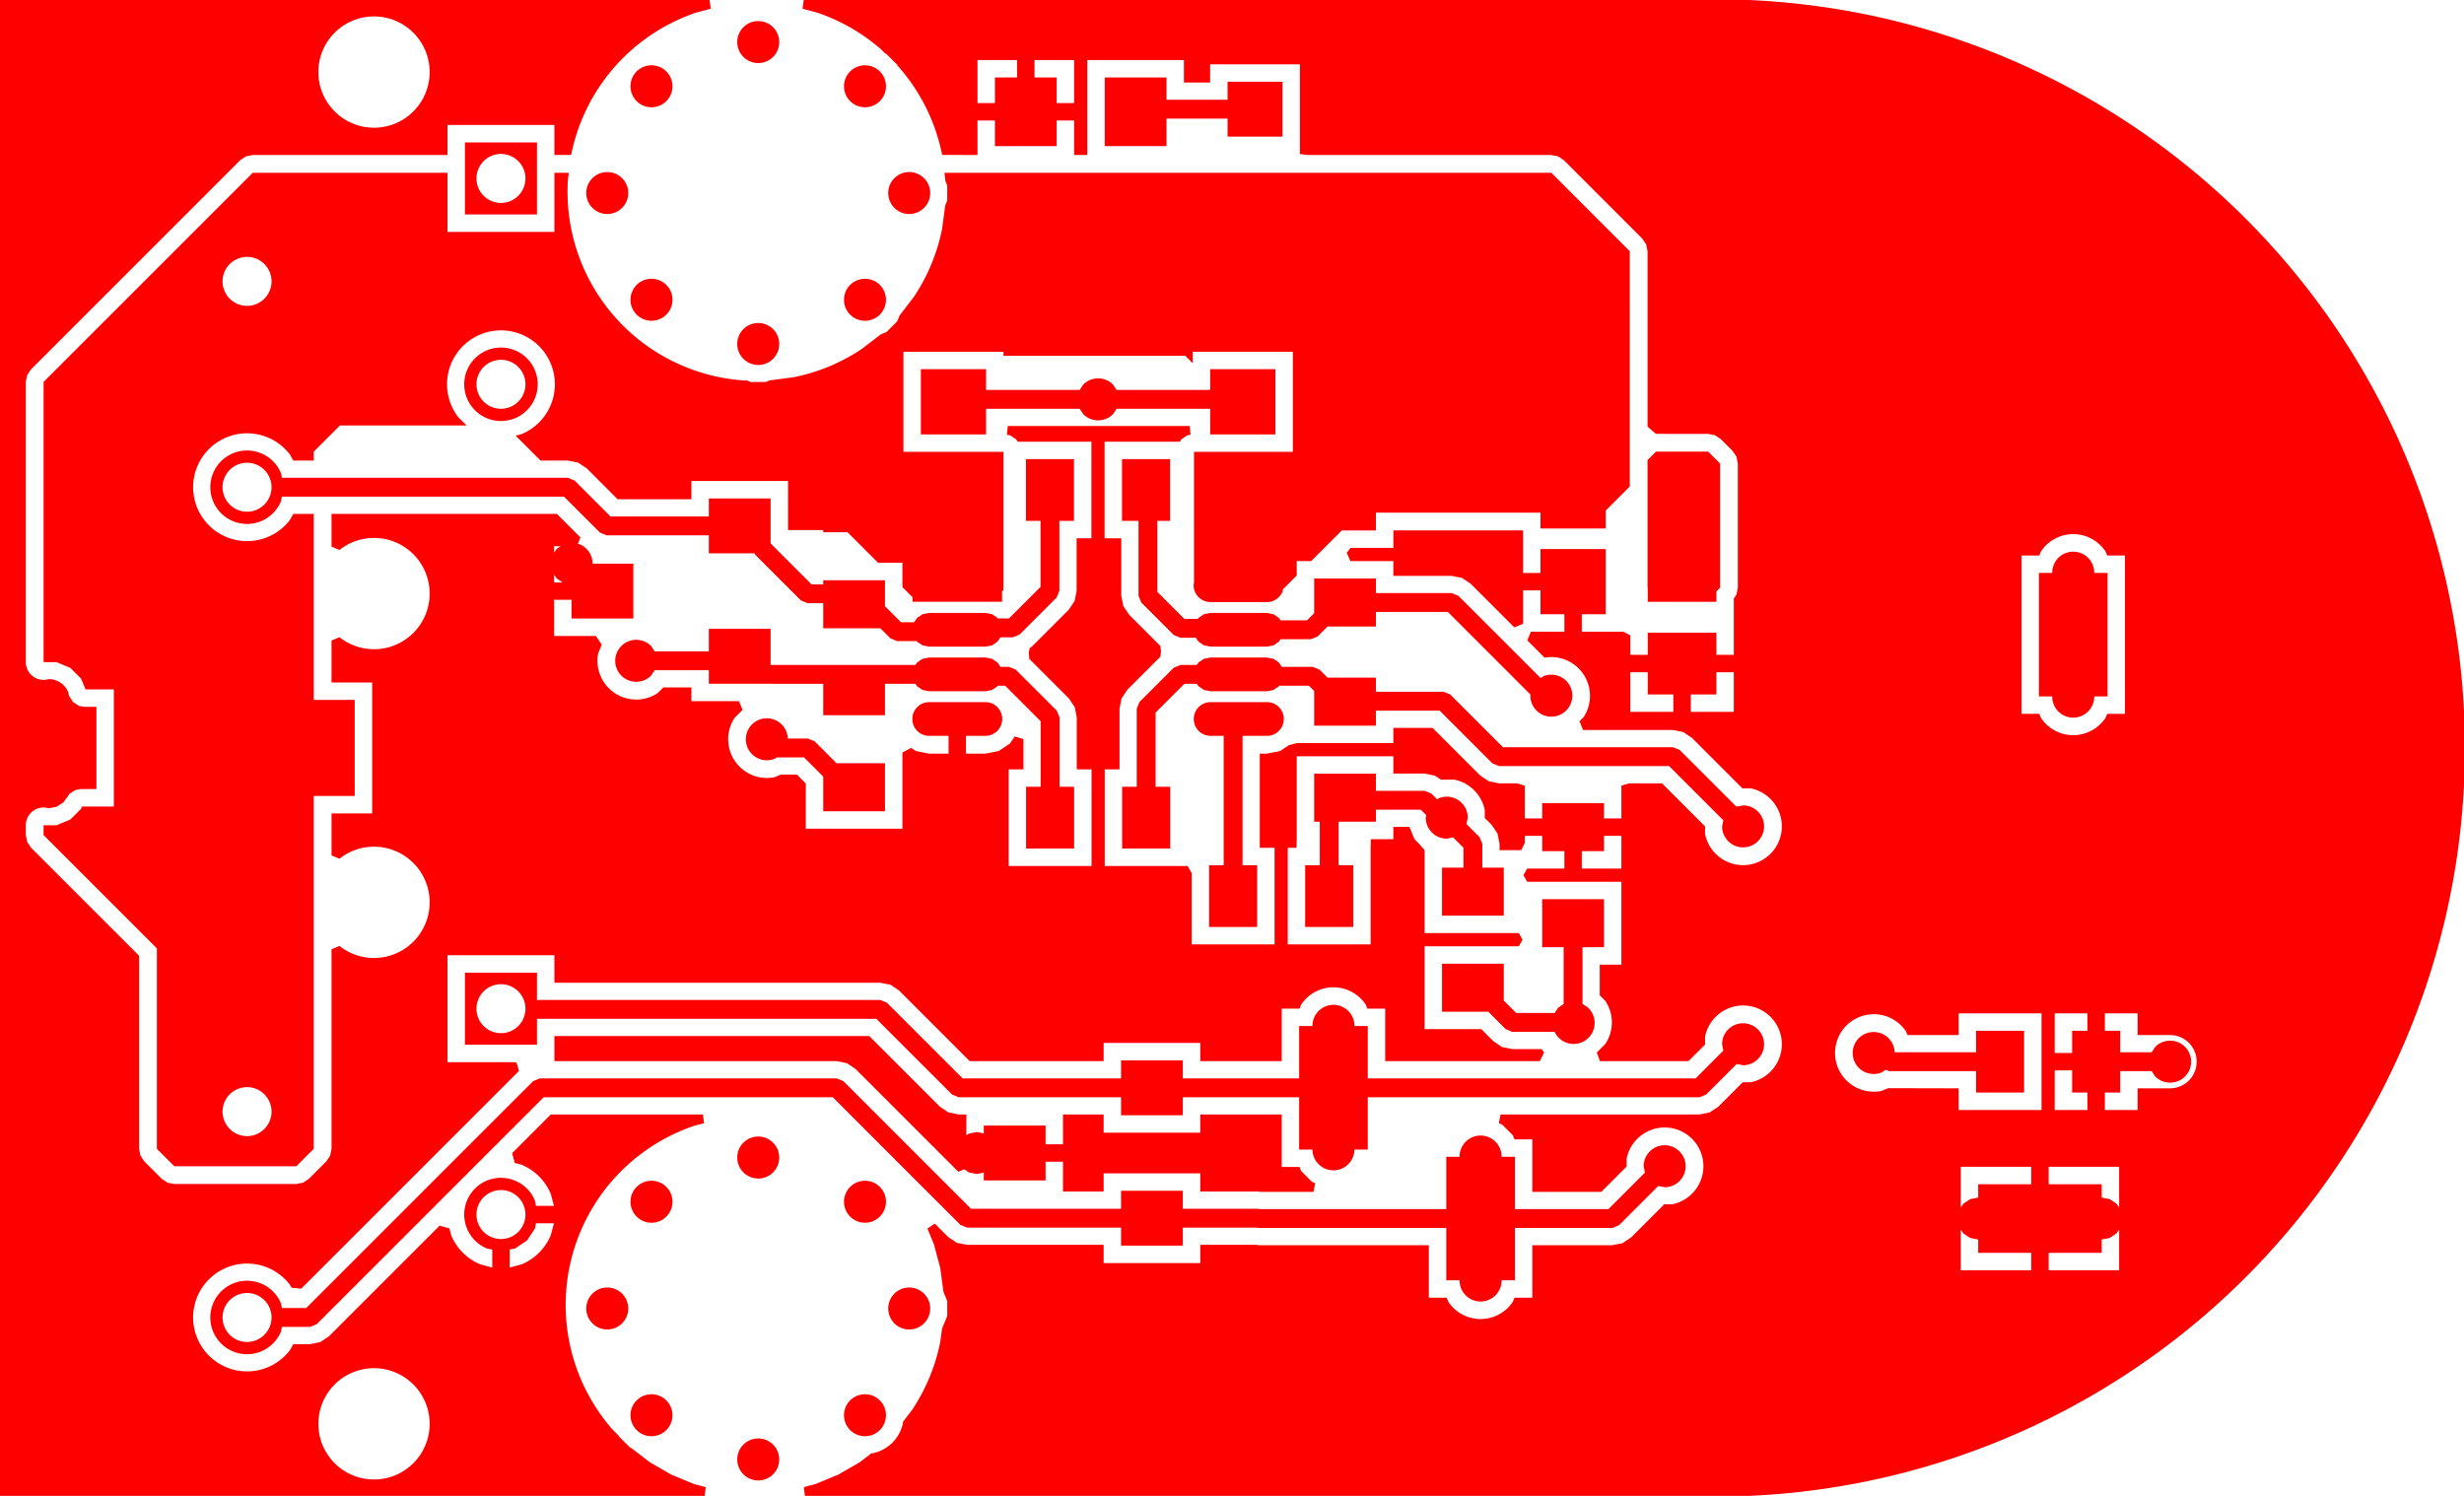 <svg width="35.905mm" height="21.8mm" viewBox="0 0 14135931 8582678"  version="1.1" xmlns="http://www.w3.org/2000/svg" xmlns:xlink="http://www.w3.org/1999/xlink">
<desc>
Origin 9055113 35433070 Bound 9055118 31141731 14135931 8582678
</desc>
<g fill-rule="evenodd" fill="rgb(255, 0, 0)" stroke="black" stroke-width="1" transform="translate(0, 8582678) scale(1, -1) translate(-9055118, -31141731)">
<path id="N" d="M 18257085.00 34289724.00 L 18134040.00 34289724.00 L 18134040.00 33964150.74 L 18165073.00 33943416.00 A 120431.73 120431.73 0 1 0 17974032.26 33804143.00 L 17731102.00 33804142.00 L 17692832.29 33819995.71 L 17593650.87 33919684.00 L 17327948.00 33919684.00 L 17327948.00 34195274.00 L 17682278.00 34195274.00 L 17682278.00 33983624.88 L 17753519.16 33912383.00 L 17974032.26 33912383.00 L 17994767.00 33943416.00 L 18025800.00 33964150.74 L 18025800.00 34289724.00 L 17902755.00 34289724.00 L 17902755.00 34565314.00 L 18257085.00 34565314.00 L 18257085.00 34289724.00  z"/>
<path id="N" d="M 16323630.00 35502446.00 L 16183642.00 35502446.00 L 16183642.00 34760235.00 L 16267317.00 34760235.00 L 16267317.00 34405905.00 L 15991727.00 34405905.00 L 15991727.00 34760235.00 L 16075402.00 34760235.00 L 16075402.00 35502446.00 L 15999574.00 35502446.00 A 96771.86 96771.86 0 0 0 15999574.00 35695980.00 L 16323630.00 35695980.00 A 96758.91 96758.91 0 0 0 16323630.00 35502446.00  z"/>
<path id="N" d="M 15747239.00 39152150.00 L 16097633.00 39152150.00 L 16097633.00 39255510.00 L 16412593.00 39255510.00 L 16412593.00 38940550.00 L 16097633.00 38940550.00 L 16097633.00 39043910.00 L 15747239.00 39043910.00 L 15747239.00 38886220.00 L 15392909.00 38886220.00 L 15392909.00 39279920.00 L 15747239.00 39279920.00 L 15747239.00 39152150.00  z"/>
<path id="N" d="M 12135822.00 33987190.00 L 14105114.00 33987191.00 L 14143383.00 33971339.00 L 14577530.04 33537191.00 L 15486615.00 33537191.00 L 15486615.00 33640551.00 L 15840945.00 33640551.00 L 15840945.00 33537191.00 L 16508263.00 33537191.00 L 16508263.00 33837400.00 L 16584689.00 33837402.00 A 120431.73 120431.73 0 1 0 16825536.60 33837400.00 L 16901963.00 33837400.00 L 16901963.00 33537191.00 L 18782696.00 33537191.00 L 18941970.37 33696465.37 L 18934689.00 33733070.00 A 120431.73 120431.73 0 1 0 19055113.00 33612646.00 L 19018508.37 33619927.37 L 18843383.00 33444802.00 L 18805111.59 33428951.00 L 16901963.00 33428951.00 L 16901963.00 33128740.00 L 16825537.00 33128740.00 A 120431.73 120431.73 0 0 0 16584689.00 33128740.00 L 16508263.00 33128740.00 L 16508263.00 33428951.00 L 15840945.00 33428951.00 L 15840945.00 33325591.00 L 15486615.00 33325591.00 L 15486615.00 33428951.00 L 14555113.00 33428950.00 L 14516843.29 33444803.71 L 14082696.04 33878950.00 L 12135822.00 33878950.00 L 12135822.00 33730314.00 L 11722436.00 33730314.00 L 11722436.00 34143700.00 L 12135822.00 34143700.00 L 12135822.00 33987190.00  zM 11929131.38 33937001.09 m -140500.91 0 a 140500.91 140500.91 0 1 1 281001.82 0a 140500.91 140500.91 0 1 1 -281001.82 0"/>
<path id="N" d="M 16392055.00 35923543.00 L 16408960.61 35898241.00 L 16586818.00 35898242.00 L 16625087.00 35882390.00 L 16671020.68 35836456.00 L 16948813.00 35836456.00 L 16948813.00 35755300.00 L 17337003.00 35755301.00 L 17375272.00 35739449.00 L 17677530.05 35437190.00 L 18653216.00 35437191.00 L 18691485.00 35421339.00 L 19016925.43 35095897.75 L 19055113.00 35103494.00 A 120431.73 120431.73 0 1 0 18934689.00 34983070.00 L 18941655.76 35018093.05 L 18630798.04 35328950.00 L 17655113.00 35328950.00 L 17616843.29 35344802.71 L 17314585.05 35647060.00 L 16948813.00 35647060.00 L 16948813.00 35560866.00 L 16594483.00 35560866.00 L 16594483.00 35759918.32 L 16564400.11 35790001.00 L 16394265.25 35790001.00 L 16392055.00 35786693.00 L 16360661.00 35765717.00 L 16323630.00 35758351.00 L 15999574.00 35758351.00 L 15962543.00 35765717.00 L 15931149.00 35786693.00 L 15921591.07 35800998.00 L 15849578.08 35800998.00 L 15684823.00 35636242.08 L 15684823.00 35210235.00 L 15768498.00 35210235.00 L 15768498.00 34855905.00 L 15492908.00 34855905.00 L 15492908.00 35210235.00 L 15576583.00 35210235.00 L 15576582.00 35658660.00 L 15592434.00 35696929.00 L 15788892.00 35893387.00 L 15827163.41 35909238.00 L 15921591.07 35909238.00 L 15931149.00 35923543.00 L 15962543.00 35944519.00 L 15999574.00 35951885.00 L 16323630.00 35951885.00 L 16360661.00 35944519.00 L 16392055.00 35923543.00  z"/>
<path id="N" d="M 18405113.00 38283070.00 L 18404967.00 36932924.00 L 18266928.00 36794885.00 L 18266928.00 36692283.00 L 17892912.00 36692283.00 L 17892912.00 36783069.00 L 16948813.00 36783069.00 L 16948813.00 36680865.00 L 16752908.00 36680865.00 L 16577317.00 36505274.00 L 16494483.00 36505274.00 L 16494483.00 36422440.00 L 16415784.71 36343741.71 L 16413031.00 36329898.00 A 96758.91 96758.91 0 0 0 16323630.00 36270162.00 L 15999574.00 36270162.00 A 96771.86 96771.86 0 0 0 15902807.00 36366929.00 L 15905113.00 36383070.00 L 15905113.00 37132125.00 L 16472121.00 37132125.00 L 16472121.00 37706141.00 L 15898105.00 37706141.00 L 15898105.00 37640077.00 L 15855112.00 37683070.00 L 14812121.00 37683070.00 L 14812121.00 37706141.00 L 14238105.00 37706141.00 L 14238105.00 37132125.00 L 14812121.00 37132125.00 L 14812121.00 36340078.00 L 14803986.00 36331943.00 L 14803986.00 36272021.00 L 14290114.00 36272021.00 L 14290114.00 36298067.96 L 14232278.00 36355903.82 L 14232278.00 36495274.00 L 14092907.47 36495274.00 L 13917316.03 36670865.00 L 13777948.00 36670865.00 L 13777948.00 36683069.09 L 13575979.00 36683069.24 L 13575979.00 36964565.00 L 13021649.00 36964565.00 L 13021649.00 36860024.00 L 12598384.80 36860024.00 L 12421261.00 37037147.00 L 12371644.00 37070300.00 L 12313117.00 37081942.00 L 12156236.33 37081942.00 L 12013522.40 37224656.40 L 12047508.00 37233763.00 A 309338.40 309338.40 0 1 1 11683714.00 37331241.00 L 11731885.00 37283070.00 L 11005113.00 37283070.00 L 10855113.00 37133070.00 L 10855113.03 37081942.00 L 10738274.77 37081942.00 L 10717851.00 37117317.00 A 309338.40 309338.40 0 1 1 10717851.00 36740689.00 L 10738274.77 36776064.00 L 10855113.20 36776064.00 L 10855113.79 35708660.00 L 11090152.00 35708660.00 L 11090152.00 35157480.00 L 10855114.00 35157480.00 L 10855114.00 33133070.00 L 10755114.00 33033070.00 L 10055114.00 33033070.00 L 9955114.00 33133070.00 L 9955114.00 34283069.00 L 9305113.00 34933070.00 L 9305113.00 34989369.00 L 9378617.00 34989369.00 L 9458781.00 35022574.00 L 9520137.00 35083930.00 L 9525553.67 35097007.00 L 9708262.00 35097007.00 L 9708262.00 35769133.00 L 9545774.74 35769133.00 L 9520137.00 35831028.00 L 9458781.00 35892384.00 L 9378617.00 35925589.00 L 9305113.00 35925589.00 L 9305113.00 37533069.00 L 10505114.00 38733070.00 L 11622436.00 38733070.00 L 11622436.00 38393964.00 L 12235822.00 38393964.00 L 12235822.00 38733070.00 L 12318345.30 38733070.00 L 12313345.00 38695087.00 A 1085057.05 1085057.05 0 0 1 13325059.00 37541448.00 L 13340550.51 37541448.00 L 13361728.00 37532676.00 L 13448498.00 37532676.00 L 13470929.43 37541967.40 L 13607695.00 37559972.00 A 1084995.40 1084995.40 0 0 1 13998815.00 37721980.00 L 14108256.56 37805956.77 L 14141117.00 37819568.00 L 14202473.00 37880924.00 L 14216601.46 37915033.14 L 14298166.00 38021331.00 A 1085033.34 1085033.34 0 0 1 14460174.00 38412451.00 L 14477662.81 38545291.41 L 14489365.00 38573543.00 L 14489365.00 38660313.00 L 14478699.00 38686063.01 L 14473698.43 38733070.00 L 17955113.00 38733070.00 L 18405113.00 38283070.00  zM 10472438.38 33346450.09 m -140500.91 0 a 140500.91 140500.91 0 1 1 281001.82 0a 140500.91 140500.91 0 1 1 -281001.82 0M 10472438.38 38110100.09 m -140500.91 0 a 140500.91 140500.91 0 1 1 281001.82 0a 140500.91 140500.91 0 1 1 -281001.82 0"/>
<path id="N" d="M 16948813.00 35187190.00 L 17228424.00 35187191.00 L 17266693.00 35171339.00 L 17299842.51 35138189.04 L 17309029.00 35144327.00 A 120419.38 120419.38 0 0 0 17475537.00 35033070.00 L 17468255.63 34996465.37 L 17543382.00 34921339.00 L 17559233.00 34883067.59 L 17559233.00 34746455.00 L 17682278.00 34746455.00 L 17682278.00 34470865.00 L 17327948.00 34470865.00 L 17327948.00 34746455.00 L 17450993.00 34746455.00 L 17450993.00 34860652.00 L 17391717.63 34919927.37 L 17355113.00 34912646.00 A 120431.73 120431.73 0 0 0 17234689.00 35033070.00 L 17237542.36 35047414.28 L 17206006.21 35078950.00 L 16948813.00 35078950.00 L 16948813.00 35009685.00 L 16734823.00 35009685.00 L 16734823.00 34760235.00 L 16818498.00 34760235.00 L 16818498.00 34405905.00 L 16542908.00 34405905.00 L 16542908.00 34760235.00 L 16626583.00 34760235.00 L 16626583.00 35009685.00 L 16594483.00 35009685.00 L 16594483.00 35285275.00 L 16948813.00 35285275.00 L 16948813.00 35187190.00  z"/>
<path id="N" d="M 13574717.45 35487190.00 L 13690153.00 35487191.00 L 13728422.00 35471339.00 L 13854485.44 35345275.00 L 14132278.00 35345275.00 L 14132278.00 35069685.00 L 13777948.00 35069685.00 L 13777948.00 35268737.56 L 13667735.07 35378950.00 L 13511878.71 35378950.00 L 13501197.00 35371813.00 A 120419.38 120419.38 0 1 0 13574717.45 35487190.00  z"/>
<path id="N" d="M 13893383.00 33521339.00 L 14625561.02 32789160.00 L 15486615.00 32789160.00 L 15486615.00 32892520.00 L 15840945.00 32892520.00 L 15840945.00 32789160.00 L 16274016.00 32789160.00 L 16278769.75 32787191.00 L 17352363.00 32787191.00 L 17352363.00 33087401.00 L 17428789.00 33087402.00 A 120431.73 120431.73 0 1 0 17669636.80 33087401.00 L 17746063.00 33087401.00 L 17746063.00 32787191.00 L 18282696.05 32787191.00 L 18491970.49 32996464.74 L 18484689.00 33033070.00 A 120431.73 120431.73 0 1 0 18605113.00 32912646.00 L 18568507.74 32919927.49 L 18343383.00 32694802.00 L 18305111.59 32678951.00 L 17746063.00 32678951.00 L 17746063.00 32378741.00 L 17669637.00 32378740.00 A 120431.73 120431.73 0 1 0 17428789.20 32378741.00 L 17352363.00 32378741.00 L 17352363.00 32678951.00 L 16274016.00 32678951.00 L 16269262.25 32680920.00 L 15840945.00 32680920.00 L 15840945.00 32577560.00 L 15486615.00 32577560.00 L 15486615.00 32680920.00 L 14603144.00 32680920.00 L 14564874.29 32696772.71 L 13832696.02 33428950.00 L 12174271.01 33428950.00 L 10872406.00 32127084.00 L 10834134.59 32111233.00 L 10672412.65 32111233.00 L 10667136.00 32084706.00 A 210738.62 210738.62 0 1 0 10667136.00 32246000.00 L 10672412.65 32219473.00 L 10811719.01 32219473.00 L 12113585.00 33521339.00 L 12151854.00 33537190.00 L 13855114.00 33537191.00 L 13893383.00 33521339.00  zM 10472438.38 32165347.09 m -140500.91 0 a 140500.91 140500.91 0 1 1 281001.82 0a 140500.91 140500.91 0 1 1 -281001.82 0"/>
<path id="N" d="M 15767711.00 36735905.00 L 15695033.00 36735905.00 L 15695033.00 36328123.00 L 15849578.00 36173578.00 L 15927226.27 36173578.00 L 15931149.00 36179449.00 L 15962543.00 36200425.00 L 15999574.00 36207791.00 L 16323630.00 36207791.00 L 16360661.00 36200425.00 L 16392055.00 36179449.00 L 16401612.93 36165144.00 L 16553405.10 36165144.00 L 16594483.00 36206221.64 L 16594483.00 36405274.00 L 16948813.00 36405274.00 L 16948813.00 36321599.00 L 17383843.00 36321600.00 L 17422112.00 36305748.00 L 17893744.48 35834114.63 L 17909029.00 35844327.00 A 120419.38 120419.38 0 1 0 17834689.00 35733070.00 L 17835854.71 35738930.21 L 17361425.03 36213359.00 L 16948813.00 36213359.00 L 16948813.00 36129684.00 L 16671020.64 36129684.00 L 16614092.00 36072755.00 L 16575820.59 36056904.00 L 16401612.93 36056904.00 L 16392055.00 36042599.00 L 16360661.00 36021623.00 L 16323630.00 36014257.00 L 15999574.00 36014257.00 L 15962543.00 36021623.00 L 15931149.00 36042599.00 L 15915955.87 36065338.00 L 15827160.00 36065337.00 L 15788891.00 36081189.00 L 15602644.00 36267436.00 L 15586793.00 36305707.41 L 15586793.00 36735905.00 L 15492121.00 36735905.00 L 15492121.00 37090235.00 L 15767711.00 37090235.00 L 15767711.00 36735905.00  z"/>
<path id="N" d="M 19085059.00 31141641.00 L 13673001.03 31141731.53 L 13666418.32 31191731.70 L 13734092.00 31209865.00 L 13865214.00 31264178.00 L 13988124.00 31335140.00 L 14054879.67 31386363.00 L 14060953.00 31386363.00 A 222383.27 222383.27 0 0 1 14235678.00 31561088.00 L 14235678.00 31566987.28 L 14287475.00 31634491.00 A 1085033.34 1085033.34 0 0 1 14449483.00 32025611.00 L 14459450.79 32101323.66 L 14489365.00 32173543.00 L 14489365.00 32260313.00 L 14467308.13 32313563.02 L 14449483.00 32448958.00 L 14412750.00 32586046.00 L 14375704.83 32675480.14 L 14418092.94 32703803.06 L 14495000.00 32626896.00 L 14544617.00 32593743.00 L 14603144.00 32582101.00 L 15386615.00 32582101.00 L 15386615.00 32477560.00 L 15940945.00 32477560.00 L 15940945.00 32582101.00 L 16264117.39 32582101.00 L 16274016.00 32580132.00 L 17252363.00 32580132.00 L 17252363.00 32278741.00 L 17354553.28 32278741.00 L 17364308.00 32255191.00 A 222383.27 222383.27 0 0 1 17734118.00 32255191.00 L 17743872.72 32278741.00 L 17846063.00 32278741.00 L 17846063.00 32580132.00 L 18305114.00 32580132.00 L 18363641.00 32591774.00 L 18413258.00 32624927.00 L 18603291.00 32814960.00 L 18648498.00 32814960.00 A 222383.27 222383.27 0 1 1 18387003.00 33076455.00 L 18387003.00 33031248.00 L 18241765.00 32886010.00 L 17846063.00 32886010.00 L 17846063.00 33187401.00 L 17743872.72 33187401.00 L 17734118.00 33210951.00 L 17672762.00 33272307.00 L 17653871.37 33280131.75 L 17663817.03 33330132.00 L 18805114.00 33330132.00 L 18863641.00 33341774.00 L 18913258.00 33374927.00 L 19053291.00 33514960.00 L 19098498.00 33514960.00 A 222383.27 222383.27 0 1 1 18837003.00 33776455.00 L 18837003.00 33731248.00 L 18741765.00 33636010.00 L 18234014.24 33636010.00 L 18216121.42 33686010.42 L 18264825.00 33734714.00 A 222382.84 222382.84 0 0 1 18264825.00 33981812.00 L 18232859.00 34013778.00 L 18232859.00 34189724.00 L 18357085.00 34189724.00 L 18357085.00 34665314.00 L 17816715.42 34665314.70 L 17795144.34 34703109.48 L 17816715.20 34740904.55 L 18029920.00 34740904.73 L 18029920.00 34840905.00 L 17902755.00 34840905.00 L 17902755.00 34928700.00 L 17802755.00 34928700.00 L 17802755.00 34887973.66 L 17782277.33 34846455.85 L 17658052.00 34846455.00 L 17658052.00 34883070.00 L 17646410.00 34941597.00 L 17613257.00 34991214.00 L 17573223.00 35031248.00 L 17573223.00 35076455.00 A 222383.27 222383.27 0 0 1 17398498.00 35251180.00 L 17321652.82 35251180.00 L 17286951.00 35274367.00 L 17228424.00 35286009.00 L 17048813.00 35286009.00 L 17048813.00 35385275.00 L 16494483.00 35385275.00 L 16494482.30 34909685.72 L 16493154.48 34860235.00 L 16442908.00 34860235.00 L 16442908.00 34305905.00 L 16918498.00 34305905.00 L 16918498.70 34860234.28 L 16919826.52 34909685.00 L 17048813.00 34909685.00 L 17048813.00 34980131.00 L 17140960.39 34980131.00 L 17170208.00 34909521.00 L 17196358.36 34883370.64 L 17227948.00 34846454.09 L 17227948.00 34370865.00 L 17768319.52 34370864.30 L 17789889.85 34333070.74 L 17768317.65 34295274.00 L 17227948.00 34295274.00 L 17227948.00 33819684.00 L 17553393.00 33819684.00 L 17622958.00 33750119.00 L 17672575.00 33716966.00 L 17731102.00 33705324.00 L 17898877.77 33705324.00 L 17913719.35 33686010.47 L 17889083.90 33636010.00 L 17001963.00 33636010.00 L 17001963.00 33937400.00 L 16899773.14 33937400.00 L 16890018.00 33960951.00 A 222383.27 222383.27 0 0 1 16520208.00 33960951.00 L 16510452.86 33937400.00 L 16408263.00 33937400.00 L 16408263.00 33636010.00 L 15940945.00 33636010.00 L 15940945.00 33740551.00 L 15386615.00 33740551.00 L 15386615.00 33636010.00 L 14618462.00 33636010.00 L 14213258.00 34041214.00 L 14163641.00 34074367.00 L 14105114.00 34086009.00 L 12235822.00 34086009.00 L 12235822.00 34243700.00 L 11622436.00 34243700.00 L 11622436.00 33630314.00 L 12014278.21 33630314.00 L 12019556.29 33623301.88 L 12032809.59 33580313.59 L 10783229.80 32330733.80 L 10728092.60 32335928.03 L 10717851.00 32353667.00 A 309338.40 309338.40 0 1 1 10717851.00 31977039.00 L 10738274.77 32012414.00 L 10834137.00 32012414.00 L 10892664.00 32024056.00 L 10942281.00 32057209.00 L 11576996.32 32691924.32 L 11632764.75 32676981.37 L 11643337.00 32637526.00 A 309338.40 309338.40 0 0 1 11810750.00 32470113.00 L 11879130.00 32451790.26 L 11879130.00 32555108.61 L 11848482.00 32561205.00 A 210738.62 210738.62 0 1 0 12123829.00 32836552.00 L 12129925.39 32805904.00 L 12233243.74 32805904.00 L 12214921.00 32874284.00 A 309338.40 309338.40 0 0 1 12047508.00 33041697.00 L 12008052.63 33052269.25 L 11993109.68 33108037.68 L 12215203.00 33330131.00 L 13087559.39 33330131.00 L 13094142.11 33280130.83 L 13036569.00 33264704.00 A 1085033.34 1085033.34 0 0 1 12569584.00 31521894.00 L 12605772.40 31485705.60 L 12607753.00 31480924.00 L 12669109.00 31419568.00 L 12676493.85 31416509.10 L 12782537.00 31335140.00 L 12905447.00 31264178.00 L 13036569.00 31209865.00 L 13104242.47 31191731.76 L 13097659.75 31141731.59 L 9055118.00 31141732.00 L 9055118.00 39724409.00 L 13126009.10 39724409.00 L 13132591.81 39674408.83 L 13047260.00 39651544.00 A 1085033.34 1085033.34 0 0 1 12331868.12 38835798.59 L 12235822.00 38835029.00 L 12235822.00 39007350.00 L 11622436.00 39007350.00 L 11622436.00 38835029.00 L 10505114.00 38835029.00 L 10466096.00 38827268.00 L 10433018.00 38805166.00 L 9233017.00 37605165.00 L 9210915.00 37572087.00 L 9203154.00 37533069.00 L 9203154.00 35925589.00 A 101958.15 101958.15 0 0 1 9305113.00 35823630.00 L 9313750.93 35823630.00 L 9335232.00 35827903.00 A 120431.73 120431.73 0 0 0 9446489.00 35753563.00 L 9450761.76 35732083.15 L 9473679.00 35697037.00 L 9506757.00 35674935.00 L 9535926.24 35669133.00 L 9608262.00 35669133.00 L 9608262.00 35197007.00 L 9515702.21 35197007.00 L 9486538.00 35191206.00 L 9453458.00 35169103.00 L 9438033.21 35146018.21 L 9432554.12 35140539.12 L 9420385.00 35122326.00 L 9381316.00 35096222.00 L 9335232.00 35087055.00 L 9313750.93 35091328.00 L 9305113.00 35091328.00 A 101958.15 101958.15 0 0 1 9203154.00 34989369.00 L 9203154.00 34933070.00 L 9210915.00 34894052.00 L 9233017.00 34860974.00 L 9853155.00 34240836.00 L 9853155.00 33133070.00 L 9860916.00 33094052.00 L 9883018.00 33060974.00 L 9983018.00 32960974.00 L 10016096.00 32938872.00 L 10055114.00 32931111.00 L 10755114.00 32931111.00 L 10794132.00 32938872.00 L 10827210.00 32960974.00 L 10927210.00 33060974.00 L 10949312.00 33094052.00 L 10957073.00 33133070.00 L 10957073.00 34277976.25 L 11003267.40 34297110.60 L 11006426.00 34293952.00 A 319282.99 319282.99 0 1 1 11006426.00 34800534.00 L 11003267.40 34797375.40 L 10957073.00 34816509.75 L 10957073.00 35057480.00 L 11190152.00 35057480.00 L 11190152.00 35808660.00 L 10957072.67 35808660.00 L 10957072.50 36049506.74 L 11003266.90 36068641.10 L 11006426.00 36065482.00 A 319282.99 319282.99 0 1 1 11006426.00 36572064.00 L 11003266.54 36568904.54 L 10957072.13 36588038.87 L 10957072.00 36776064.00 L 12249767.80 36776064.00 L 12385280.76 36640550.43 L 12370077.81 36603847.36 L 12380330.00 36601808.00 A 120412.98 120412.98 0 0 0 12454669.80 36490550.00 L 12688577.00 36490550.00 L 12688577.00 36175590.00 L 12334247.00 36175590.00 L 12334247.00 36283072.00 L 12234247.00 36283072.00 L 12234247.00 36075590.00 L 12473945.87 36075590.00 L 12507355.16 36025589.48 L 12487003.00 35976455.00 A 222382.84 222382.84 0 0 1 12828662.00 35748165.00 L 12860628.00 35780131.00 L 13021649.00 35780131.00 L 13021649.00 35701574.00 L 13294451.72 35701574.00 L 13315162.57 35651573.57 L 13270208.00 35606619.00 A 222382.84 222382.84 0 0 1 13498498.00 35264960.00 L 13535124.05 35280131.00 L 13626803.80 35280131.00 L 13677948.00 35228986.57 L 13677948.00 34969685.00 L 14232278.00 34969685.00 L 14232278.00 35406724.27 L 14282278.48 35433450.37 L 14308973.00 35415614.00 L 14385022.00 35400487.00 L 14497050.00 35400487.00 L 14497050.00 35502446.00 L 14385022.00 35502446.00 A 96771.86 96771.86 0 0 0 14385022.00 35695980.00 L 14709078.00 35695980.00 A 96771.86 96771.86 0 0 0 14709078.00 35502446.00 L 14597050.00 35502446.00 L 14597050.00 35400487.00 L 14709078.00 35400487.00 L 14785127.00 35415614.00 L 14849599.00 35458692.00 L 14876582.65 35499076.65 L 14926583.00 35483909.45 L 14926583.00 35310235.00 L 14841727.00 35310235.00 L 14841727.00 34755905.00 L 15317317.00 34755905.00 L 15317317.00 35310235.00 L 15232461.00 35310235.00 L 15232461.00 35608662.00 L 15220819.00 35667189.00 L 15187666.00 35716806.00 L 14960155.66 35944316.34 L 14957095.85 35978626.14 L 14962129.32 36005770.20 L 14974262.00 36013877.00 L 15186879.00 36226494.00 L 15220032.00 36276111.00 L 15231674.00 36334638.00 L 15231674.00 36635905.00 L 15316530.00 36635905.00 L 15316530.00 37190235.00 L 14893562.14 37190235.00 L 14884217.00 37204221.00 L 14851139.00 37226323.00 L 14831995.15 37230130.87 L 14836919.63 37280131.00 L 15880314.37 37280131.00 L 15885238.85 37230130.87 L 15866095.00 37226323.00 L 15833017.00 37204221.00 L 15823671.86 37190235.00 L 15392121.00 37190235.00 L 15392121.00 36635905.00 L 15487974.00 36635905.00 L 15487974.00 36305705.00 L 15499616.00 36247178.00 L 15532769.00 36197561.00 L 15711772.76 36018557.24 L 15715868.80 35987290.47 L 15711772.73 35956018.69 L 15522559.00 35766804.00 L 15489406.00 35717187.00 L 15477764.00 35658660.00 L 15477764.00 35310235.00 L 15392908.00 35310235.00 L 15392908.00 34755905.00 L 15868497.03 34755904.74 L 15891727.00 34715526.25 L 15891727.00 34305905.00 L 16367317.00 34305905.00 L 16367317.00 34860235.00 L 16282461.00 34860235.00 L 16282461.00 35400487.00 L 16323630.00 35400487.00 L 16399679.00 35415614.00 L 16449451.30 35448870.16 L 16494485.07 35460866.00 L 17048813.00 35460866.00 L 17048813.00 35548241.00 L 17273653.86 35548241.00 L 17546968.00 35274926.00 L 17596585.00 35241773.00 L 17655113.00 35230131.00 L 17758402.71 35230131.00 L 17802754.20 35216494.21 L 17802755.00 35028700.00 L 17902755.00 35028700.00 L 17902755.00 35116495.00 L 18257085.00 35116495.00 L 18257085.00 35028700.00 L 18357085.49 35028700.00 L 18357085.80 35216494.21 L 18401436.78 35230130.84 L 18589866.89 35230131.00 L 18837003.00 34982994.27 L 18837003.00 34939685.00 A 222383.27 222383.27 0 1 1 19098498.00 35201180.00 L 19051394.73 35201180.00 L 18761360.00 35491214.00 L 18711743.00 35524367.00 L 18653216.00 35536009.00 L 18137217.28 35536009.00 L 18116506.43 35586009.43 L 18140018.00 35609521.00 A 222382.84 222382.84 0 0 1 17916430.79 35951180.00 L 17817454.03 36050156.57 L 17838164.86 36100157.00 L 18029920.00 36100157.00 L 18029920.00 36200157.00 L 17892912.00 36200157.00 L 17892912.00 36337165.00 L 17792912.00 36337165.00 L 17792912.00 36145409.78 L 17742911.57 36124698.89 L 17491987.00 36375623.00 L 17442370.00 36408776.00 L 17383843.00 36420418.00 L 17048813.00 36420418.00 L 17048813.00 36505274.00 L 16802286.81 36505274.00 L 16781275.37 36552970.29 L 16803635.51 36580865.00 L 17048813.00 36580865.00 L 17048813.00 36681110.00 L 17792912.00 36681110.00 L 17792912.00 36437165.00 L 17892912.00 36437165.00 L 17892912.00 36574173.00 L 18266928.00 36574173.00 L 18266928.00 36200157.00 L 18129920.00 36200157.00 L 18129920.00 36100157.00 L 18366927.15 36100157.00 L 18408263.00 36079237.25 L 18408263.00 35967322.00 L 18508263.00 35967322.00 L 18508263.00 36094487.00 L 18901963.00 36094487.00 L 18901963.00 35967322.00 L 19001963.00 35967322.00 L 19001963.00 36290191.44 L 19017268.00 36313096.00 L 19025029.00 36352114.00 L 19025029.00 37065113.00 L 19017268.00 37104131.00 L 18995166.00 37137209.00 L 18927208.00 37205166.00 L 18894129.00 37227268.00 L 18855111.00 37235029.00 L 18554868.51 37235235.82 L 18507072.00 37276451.92 L 18507072.00 38283070.00 L 18499311.00 38322088.00 L 18477209.00 38355166.00 L 18027209.00 38805166.00 L 17994131.00 38827268.00 L 17955113.00 38835029.00 L 16560306.63 38835029.00 L 16512593.00 38840551.00 L 16512593.00 39355510.00 L 15997633.00 39355510.00 L 15997633.00 39250969.00 L 15847239.00 39250969.00 L 15847239.00 39379920.00 L 15292909.00 39379920.00 L 15292909.00 38835029.00 L 15217318.00 38835029.00 L 15217318.00 39033072.01 L 15117318.00 39033072.01 L 15117318.00 38886220.00 L 14762988.00 38886220.00 L 14762988.00 39033071.99 L 14662988.00 39033071.99 L 14662988.00 38835029.00 L 14460173.83 38835798.65 A 1084992.83 1084992.83 0 0 1 14211768.00 39339515.00 L 14205387.69 39345895.31 L 14202473.00 39352932.00 L 14141117.00 39414288.00 L 14134080.31 39417202.69 L 14111412.00 39439871.00 A 1085025.41 1085025.41 0 0 1 13744783.00 39651544.00 L 13659451.19 39674408.83 L 13666033.90 39724409.00 L 19085059.00 39724498.00 A 4295379.07 4295379.07 0 0 0 19085059.00 31141641.00  zM 11200783.00 31555132.51 m -319256.99 0 a 319256.99 319256.99 0 1 1 638513.99 0a 319256.99 319256.99 0 1 1 -638513.99 0M 12233243.21 32705904.00 L 12129924.99 32705904.00 L 12123829.00 32675258.00 L 12078146.00 32606888.00 L 12009776.00 32561205.00 L 11979130.00 32555109.01 L 11979130.00 32451790.80 L 12047508.00 32470113.00 A 309338.40 309338.40 0 0 1 12214921.00 32637526.00 L 12233243.21 32705904.00  zM 11929131.38 32755899.09 m -140500.91 0 a 140500.91 140500.91 0 1 1 281001.82 0a 140500.91 140500.91 0 1 1 -281001.82 0M 12234247.00 36427617.52 L 12234247.00 36383072.00 L 12282507.60 36383072.00 L 12249093.00 36405398.00 L 12234247.00 36427617.52  zM 18357085.32 34928700.00 L 18257085.00 34928700.00 L 18257085.00 34840905.00 L 18129920.00 34840905.00 L 18129920.00 34740904.81 L 18357085.00 34740905.00 L 18357085.32 34928700.00  zM 18508263.00 35867322.00 L 18408263.00 35867322.00 L 18408263.00 35640157.00 L 18655113.00 35640157.00 L 18655113.00 35740157.00 L 18508263.00 35740157.00 L 18508263.00 35867322.00  zM 12271312.52 36590550.00 L 12234247.00 36590550.00 L 12234247.00 36553484.48 L 12249093.00 36575704.00 L 12271312.52 36590550.00  zM 11200783.00 39310902.51 m -319256.99 0 a 319256.99 319256.99 0 1 1 638513.99 0a 319256.99 319256.99 0 1 1 -638513.99 0M 14890154.99 39379920.00 L 14662988.00 39379920.00 L 14662988.00 39133071.99 L 14762988.00 39133071.99 L 14762988.00 39279920.00 L 14890154.99 39279920.00 L 14890154.99 39379920.00  zM 15217318.00 39379920.00 L 14990154.99 39379920.00 L 14990154.99 39279920.00 L 15117318.00 39279920.00 L 15117318.00 39133072.01 L 15217318.00 39133072.01 L 15217318.00 39379920.00  zM 20303933.00 32670136.52 L 20303933.00 32436220.00 L 20708263.00 32436220.00 L 20708263.00 32536220.00 L 20403933.00 32536220.00 L 20403932.00 32612646.00 L 20357848.00 32621813.00 L 20318779.00 32647917.00 L 20303933.00 32670136.52  zM 21212593.00 32670136.52 L 21197747.00 32647917.00 L 21158678.00 32621813.00 L 21112593.00 32612646.20 L 21112593.00 32536220.00 L 20808263.00 32536220.00 L 20808263.00 32436220.00 L 21212593.00 32436220.00 L 21212593.00 32670136.52  zM 21212593.00 33029920.00 L 20808263.00 33029920.00 L 20808263.00 32929920.00 L 21112593.00 32929920.00 L 21112594.00 32853494.00 L 21158678.00 32844327.00 L 21197747.00 32818223.00 L 21212593.00 32796003.48 L 21212593.00 33029920.00  zM 20708263.00 33029920.00 L 20303933.00 33029920.00 L 20303933.00 32796003.48 L 20318779.00 32818223.00 L 20357848.00 32844327.00 L 20403933.00 32853493.80 L 20403933.00 32929920.00 L 20708263.00 32929920.00 L 20708263.00 33029920.00  zM 20942908.00 33583070.99 L 20842908.00 33583070.99 L 20842908.00 33355905.00 L 21030706.01 33355905.00 L 21030706.01 33455905.00 L 20942908.00 33455905.00 L 20942908.00 33583070.99  zM 20767317.00 33910235.00 L 20291727.00 33910235.00 L 20291727.00 33786009.00 L 19998554.94 33786009.00 L 19990018.00 33806619.00 A 222383.27 222383.27 0 1 1 19848498.00 33464960.00 L 19887346.37 33481051.51 L 20291727.00 33480131.00 L 20291727.00 33355905.00 L 20767317.00 33355905.00 L 20767317.00 33910235.00  zM 21030705.99 33910235.00 L 20842908.00 33910235.00 L 20842908.00 33683070.99 L 20942908.00 33683070.99 L 20942908.00 33810235.00 L 21030705.99 33810235.00 L 21030705.99 33910235.00  zM 21318498.00 33910235.00 L 21130705.99 33910235.00 L 21130705.99 33810235.00 L 21218498.00 33810235.00 L 21218498.00 33687190.00 L 21399225.26 33687190.00 L 21419960.00 33718223.00 A 120431.73 120431.73 0 1 0 21419960.00 33547917.00 L 21399225.26 33578950.00 L 21218498.00 33578950.00 L 21218498.00 33455905.00 L 21130706.01 33455905.00 L 21130706.01 33355905.00 L 21318498.00 33355905.00 L 21318498.00 33480131.00 L 21505113.00 33480131.00 A 152940.51 152940.51 0 0 1 21505113.00 33786009.00 L 21318498.00 33786009.00 L 21318498.00 33910235.00  zM 19001963.00 35867322.00 L 18901963.00 35867322.00 L 18901963.00 35740157.00 L 18755113.00 35740157.00 L 18755113.00 35640157.00 L 19001207.67 35640157.00 L 19001963.00 35641287.48 L 19001963.00 35867322.00  zM 20764308.00 36560951.00 L 20754553.28 36537401.00 L 20652363.00 36537401.00 L 20652363.00 35628741.00 L 20754553.28 35628741.00 L 20764308.00 35605191.00 A 222383.27 222383.27 0 0 1 21134118.00 35605191.00 L 21143872.72 35628741.00 L 21246063.00 35628741.00 L 21246063.00 36537401.00 L 21143872.72 36537401.00 L 21134118.00 36560951.00 A 222383.27 222383.27 0 0 1 20764308.00 36560951.00  z"/>
<path id="N" d="M 14446969.00 33374927.00 L 14496586.00 33341774.00 L 14555113.00 33330132.00 L 14599213.00 33330132.00 L 14599213.00 33210594.07 L 14613759.00 33220313.00 L 14659843.00 33229480.00 L 14699213.00 33221648.54 L 14699213.00 33266536.00 L 15053543.00 33266536.00 L 15053543.00 33159056.00 L 15153543.00 33159056.00 L 15153543.00 33330132.00 L 15386615.00 33330132.00 L 15386615.00 33225591.00 L 15940945.00 33225591.00 L 15940945.00 33330132.00 L 16408263.00 33330132.00 L 16408263.00 33028740.00 L 16510453.69 33028740.00 L 16520208.00 33005191.00 L 16581564.00 32943835.00 L 16600454.63 32936010.25 L 16590508.97 32886010.00 L 16283914.61 32886010.00 L 16274016.00 32887979.00 L 15940945.00 32887979.00 L 15940945.00 32992520.00 L 15386615.00 32992520.00 L 15386615.00 32887979.00 L 15153543.00 32887979.00 L 15153543.00 33059056.00 L 15053543.00 33059056.00 L 15053543.00 32951576.00 L 14699213.00 32951576.00 L 14699213.00 32996463.46 L 14659843.00 32988632.00 L 14613759.00 32997799.00 L 14587137.75 33015586.02 L 14553018.60 33001453.40 L 13963258.00 33591214.00 L 13913641.00 33624367.00 L 13855114.00 33636009.00 L 12235822.00 33636009.00 L 12235822.00 33780131.00 L 14041765.00 33780131.00 L 14446969.00 33374927.00  z"/>
<path id="N" d="M 11929131.29 37519557.29 m -210738.62 0 a 210738.62 210738.62 0 1 1 421477.24 0a 210738.62 210738.62 0 1 1 -421477.24 0M 11929131.38 37519549.09 m -140500.91 0 a 140500.91 140500.91 0 1 1 281001.82 0a 140500.91 140500.91 0 1 1 -281001.82 0"/>
<path id="N" d="M 16372121.00 37232125.00 L 15998105.00 37232125.00 L 15998105.00 37378950.00 L 15461000.74 37378950.00 L 15440266.00 37347917.00 A 120431.73 120431.73 0 0 0 15269960.00 37347917.00 L 15249225.26 37378950.00 L 14712121.00 37378950.00 L 14712121.00 37232125.00 L 14338105.00 37232125.00 L 14338105.00 37606141.00 L 14712121.00 37606141.00 L 14712121.00 37487190.00 L 15249225.26 37487190.00 L 15269960.00 37518223.00 A 120431.73 120431.73 0 0 0 15440266.00 37518223.00 L 15461000.74 37487190.00 L 15998105.00 37487190.00 L 15998105.00 37606141.00 L 16372121.00 37606141.00 L 16372121.00 37232125.00  z"/>
<path id="N" d="M 21069636.80 36437401.00 L 21146063.00 36437401.00 L 21146063.00 35728741.00 L 21069637.00 35728740.00 A 120431.73 120431.73 0 1 0 20828789.20 35728741.00 L 20752363.00 35728741.00 L 20752363.00 36437401.00 L 20828789.00 36437402.00 A 120431.73 120431.73 0 1 0 21069636.80 36437401.00  z"/>
<path id="N" d="M 12792666.16 38004481.16 m -120412.98 0 a 120412.98 120412.98 0 1 1 240825.96 0a 120412.98 120412.98 0 1 1 -240825.96 0"/>
<path id="N" d="M 14017576.16 39229391.16 m -120412.98 0 a 120412.98 120412.98 0 1 1 240825.96 0a 120412.98 120412.98 0 1 1 -240825.96 0"/>
<path id="N" d="M 13405121.16 39483078.16 m -120412.98 0 a 120412.98 120412.98 0 1 1 240825.96 0a 120412.98 120412.98 0 1 1 -240825.96 0"/>
<path id="N" d="M 14017576.16 38004481.16 m -120412.98 0 a 120412.98 120412.98 0 1 1 240825.96 0a 120412.98 120412.98 0 1 1 -240825.96 0"/>
<path id="N" d="M 12538979.16 38616936.16 m -120412.98 0 a 120412.98 120412.98 0 1 1 240825.96 0a 120412.98 120412.98 0 1 1 -240825.96 0"/>
<path id="N" d="M 13405121.16 37750794.16 m -120412.98 0 a 120412.98 120412.98 0 1 1 240825.96 0a 120412.98 120412.98 0 1 1 -240825.96 0"/>
<path id="N" d="M 14271263.16 38616936.16 m -120412.98 0 a 120412.98 120412.98 0 1 1 240825.96 0a 120412.98 120412.98 0 1 1 -240825.96 0"/>
<path id="N" d="M 13405121.16 33083078.16 m -120412.98 0 a 120412.98 120412.98 0 1 1 240825.96 0a 120412.98 120412.98 0 1 1 -240825.96 0"/>
<path id="N" d="M 14017576.16 32829391.16 m -120412.98 0 a 120412.98 120412.98 0 1 1 240825.96 0a 120412.98 120412.98 0 1 1 -240825.96 0"/>
<path id="N" d="M 12792666.16 32829391.16 m -120412.98 0 a 120412.98 120412.98 0 1 1 240825.96 0a 120412.98 120412.98 0 1 1 -240825.96 0"/>
<path id="N" d="M 14271263.16 32216936.16 m -120412.98 0 a 120412.98 120412.98 0 1 1 240825.96 0a 120412.98 120412.98 0 1 1 -240825.96 0"/>
<path id="N" d="M 12792666.16 31604481.16 m -120412.98 0 a 120412.98 120412.98 0 1 1 240825.96 0a 120412.98 120412.98 0 1 1 -240825.96 0"/>
<path id="N" d="M 12792666.16 39229391.16 m -120412.98 0 a 120412.98 120412.98 0 1 1 240825.96 0a 120412.98 120412.98 0 1 1 -240825.96 0"/>
<path id="N" d="M 14017576.16 31604481.16 m -120412.98 0 a 120412.98 120412.98 0 1 1 240825.96 0a 120412.98 120412.98 0 1 1 -240825.96 0"/>
<path id="N" d="M 13405121.16 31350794.16 m -120412.98 0 a 120412.98 120412.98 0 1 1 240825.96 0a 120412.98 120412.98 0 1 1 -240825.96 0"/>
<path id="N" d="M 12538979.16 32216936.16 m -120412.98 0 a 120412.98 120412.98 0 1 1 240825.96 0a 120412.98 120412.98 0 1 1 -240825.96 0"/>
<path id="N" d="M 10667136.00 37009650.00 L 10672412.65 36983123.00 L 12313117.00 36983124.00 L 12351386.00 36967272.00 L 12557452.07 36761205.00 L 13121649.00 36761205.00 L 13121649.00 36864565.00 L 13475979.00 36864565.00 L 13475979.00 36609553.31 L 13478166.92 36604271.03 L 13710637.06 36371800.00 L 13777948.00 36371800.00 L 13777948.00 36395274.00 L 14132278.00 36395274.00 L 14132278.00 36246221.53 L 14224353.08 36154146.00 L 14299690.72 36154146.00 L 14316597.00 36179449.00 L 14347991.00 36200425.00 L 14385022.00 36207791.00 L 14709078.00 36207791.00 L 14746109.00 36200425.00 L 14777503.00 36179449.00 L 14779713.25 36176141.00 L 14843700.00 36176141.00 L 15024615.00 36357056.00 L 15024615.00 36735905.00 L 14940940.00 36735905.00 L 14940940.00 37090235.00 L 15216530.00 37090235.00 L 15216530.00 36735905.00 L 15132855.00 36735905.00 L 15132856.00 36334638.00 L 15117004.00 36296369.00 L 14904387.00 36083752.00 L 14866115.59 36067901.00 L 14794408.61 36067901.00 L 14777503.00 36042599.00 L 14746109.00 36021623.00 L 14709078.00 36014257.00 L 14385022.00 36014257.00 L 14347991.00 36021623.00 L 14316597.00 36042599.00 L 14314387.42 36045906.00 L 14201936.00 36045906.00 L 14163666.29 36061758.71 L 14105740.71 36119684.00 L 13777948.00 36119684.00 L 13777948.00 36263560.00 L 13688220.00 36263560.00 L 13649950.29 36279412.71 L 13387711.00 36541651.00 L 13384416.25 36549605.00 L 13121649.00 36549605.00 L 13121649.00 36652965.00 L 12535035.00 36652965.00 L 12496765.29 36668817.71 L 12290699.07 36874883.00 L 10672412.65 36874883.00 L 10667136.00 36848356.00 A 210738.62 210738.62 0 1 0 10667136.00 37009650.00  zM 10472438.38 36928997.09 m -140500.91 0 a 140500.91 140500.91 0 1 1 281001.82 0a 140500.91 140500.91 0 1 1 -281001.82 0"/>
<path id="N" d="M 18923070.00 37065113.00 L 18923070.00 36352115.00 L 18901963.00 36331008.30 L 18901963.00 36271653.00 L 18508263.00 36271653.00 L 18508263.00 36352348.00 L 18506926.00 36353685.00 L 18506926.00 37084883.00 L 18555111.00 37133068.00 L 18855112.00 37133070.00 L 18923070.00 37065113.00  z"/>
<path id="N" d="M 13475979.00 35909238.00 L 14307039.07 35909238.00 L 14316597.00 35923543.00 L 14347991.00 35944519.00 L 14385022.00 35951885.00 L 14709078.00 35951885.00 L 14746109.00 35944519.00 L 14777503.00 35923543.00 L 14794408.61 35898241.00 L 14844063.00 35898242.00 L 14882332.00 35882390.00 L 15117791.00 35646931.00 L 15133642.00 35608662.00 L 15133642.00 35210235.00 L 15217317.00 35210235.00 L 15217317.00 34855905.00 L 14941727.00 34855905.00 L 14941727.00 35210235.00 L 15025402.00 35210235.00 L 15025402.00 35586244.93 L 14821645.07 35790001.00 L 14779713.25 35790001.00 L 14777503.00 35786693.00 L 14746109.00 35765717.00 L 14709078.00 35758351.00 L 14385022.00 35758351.00 L 14347991.00 35765717.00 L 14316597.00 35786693.00 L 14307039.07 35800998.00 L 14132278.00 35800998.00 L 14132278.00 35620866.00 L 13777948.00 35620866.00 L 13777948.00 35800998.00 L 13121649.00 35801574.00 L 13121649.00 35878950.00 L 12811000.74 35878950.00 L 12790266.00 35847917.00 A 120431.73 120431.73 0 1 0 12790266.00 36018223.00 L 12811000.74 35987190.00 L 13121649.00 35987190.00 L 13121649.00 36116534.00 L 13475979.00 36116534.00 L 13475979.00 35909238.00  z"/>
<path id="N" d="M 12135822.00 38493964.00 L 11722436.00 38493964.00 L 11722436.00 38907350.00 L 12135822.00 38907350.00 L 12135822.00 38493964.00  zM 11929131.38 38700651.09 m -140500.91 0 a 140500.91 140500.91 0 1 1 281001.82 0a 140500.91 140500.91 0 1 1 -281001.82 0"/>
<path id="N" d="M 20667317.00 33455905.00 L 20391727.00 33455905.00 L 20391727.00 33578950.00 L 19891974.00 33578949.00 L 19873395.44 33586644.92 L 19851197.00 33571813.00 A 120419.38 120419.38 0 1 0 19924717.45 33687190.00 L 20391727.00 33687190.00 L 20391727.00 33810235.00 L 20667317.00 33810235.00 L 20667317.00 33455905.00  z"/>
</g>
</svg>
